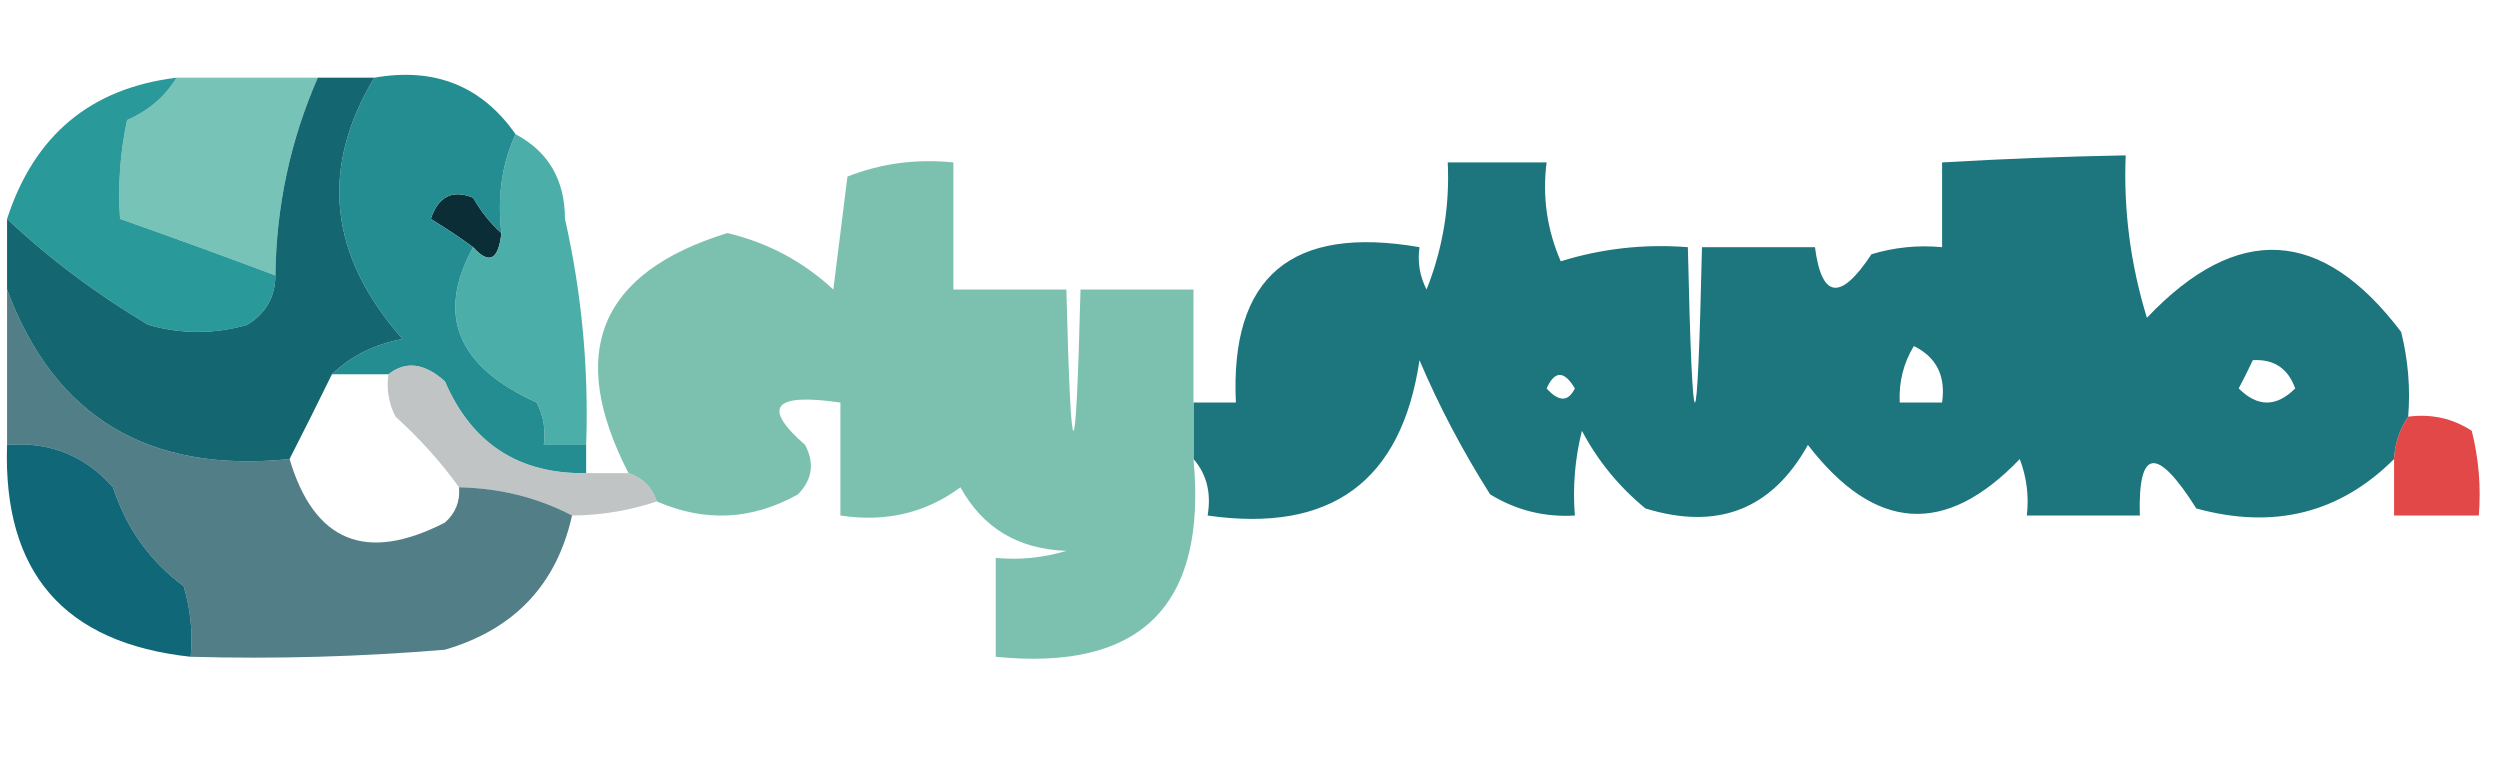 <?xml version="1.0" encoding="UTF-8"?>
<!DOCTYPE svg PUBLIC "-//W3C//DTD SVG 1.1//EN" "http://www.w3.org/Graphics/SVG/1.1/DTD/svg11.dtd">
<svg xmlns="http://www.w3.org/2000/svg" version="1.1" width="177px" height="54px" style="shape-rendering:geometricPrecision; text-rendering:geometricPrecision; image-rendering:optimizeQuality; fill-rule:evenodd; clip-rule:evenodd" xmlns:xlink="http://www.w3.org/1999/xlink">
<g><path style="opacity:0.906" fill="#066770" d="M 170.5,29.5 C 169.89,30.391 169.557,31.391 169.5,32.5C 165.657,36.337 160.99,37.504 155.5,36C 152.7,31.562 151.367,31.728 151.5,36.5C 148.833,36.5 146.167,36.5 143.5,36.5C 143.657,35.127 143.49,33.793 143,32.5C 137.741,37.992 132.741,37.659 128,31.5C 125.459,36.069 121.625,37.569 116.5,36C 114.622,34.457 113.122,32.624 112,30.5C 111.505,32.473 111.338,34.473 111.5,36.5C 109.345,36.628 107.345,36.128 105.5,35C 103.536,31.895 101.87,28.729 100.5,25.5C 99.232,34.087 94.232,37.754 85.5,36.5C 85.768,34.901 85.434,33.568 84.5,32.5C 84.5,31.167 84.5,29.833 84.5,28.5C 85.5,28.5 86.5,28.5 87.5,28.5C 87.086,19.595 91.42,15.928 100.5,17.5C 100.351,18.552 100.517,19.552 101,20.5C 102.149,17.607 102.649,14.607 102.5,11.5C 104.833,11.5 107.167,11.5 109.5,11.5C 109.192,13.924 109.526,16.257 110.5,18.5C 113.421,17.593 116.421,17.26 119.5,17.5C 119.833,32.167 120.167,32.167 120.5,17.5C 123.167,17.5 125.833,17.5 128.5,17.5C 128.974,21.157 130.307,21.324 132.5,18C 134.134,17.506 135.801,17.34 137.5,17.5C 137.5,15.5 137.5,13.5 137.5,11.5C 141.862,11.244 146.195,11.077 150.5,11C 150.339,14.876 150.839,18.709 152,22.5C 158.395,15.766 164.395,16.099 170,23.5C 170.495,25.473 170.662,27.473 170.5,29.5 Z M 135.5,24.5 C 137.104,25.287 137.771,26.62 137.5,28.5C 136.5,28.5 135.5,28.5 134.5,28.5C 134.433,27.041 134.766,25.708 135.5,24.5 Z M 159.5,25.5 C 160.995,25.415 161.995,26.081 162.5,27.5C 161.167,28.833 159.833,28.833 158.5,27.5C 158.863,26.817 159.196,26.15 159.5,25.5 Z M 109.5,27.5 C 110.077,26.227 110.743,26.227 111.5,27.5C 111.03,28.463 110.363,28.463 109.5,27.5 Z"/></g>
<g><path style="opacity:0.891" fill="#6dbaa7" d="M 84.5,28.5 C 84.5,29.833 84.5,31.167 84.5,32.5C 85.469,42.864 80.803,47.531 70.5,46.5C 70.5,44.167 70.5,41.833 70.5,39.5C 72.199,39.66 73.866,39.493 75.5,39C 72.088,38.883 69.588,37.383 68,34.5C 65.544,36.321 62.711,36.988 59.5,36.5C 59.5,33.833 59.5,31.167 59.5,28.5C 54.758,27.812 53.925,28.812 57,31.5C 57.684,32.784 57.517,33.95 56.5,35C 53.247,36.82 49.913,36.987 46.5,35.5C 46.167,34.5 45.5,33.833 44.5,33.5C 40.095,24.965 42.428,19.298 51.5,16.5C 54.365,17.182 56.865,18.516 59,20.5C 59.333,17.833 59.667,15.167 60,12.5C 62.381,11.565 64.881,11.232 67.5,11.5C 67.5,14.5 67.5,17.5 67.5,20.5C 70.167,20.5 72.833,20.5 75.5,20.5C 75.833,33.833 76.167,33.833 76.5,20.5C 79.167,20.5 81.833,20.5 84.5,20.5C 84.5,23.167 84.5,25.833 84.5,28.5 Z"/></g>
<g><path style="opacity:1" fill="#77c3b7" d="M 12.5,5.5 C 15.833,5.5 19.167,5.5 22.5,5.5C 20.556,9.944 19.556,14.611 19.5,19.5C 15.806,18.113 12.139,16.78 8.5,15.5C 8.337,13.143 8.503,10.81 9,8.5C 10.518,7.837 11.685,6.837 12.5,5.5 Z"/></g>
<g><path style="opacity:1" fill="#0b2d35" d="M 35.5,16.5 C 35.289,18.424 34.623,18.757 33.5,17.5C 32.602,16.842 31.602,16.176 30.5,15.5C 31.035,13.899 32.035,13.399 33.5,14C 34.066,14.995 34.733,15.828 35.5,16.5 Z"/></g>
<g><path style="opacity:1" fill="#2a9999" d="M 12.5,5.5 C 11.685,6.837 10.518,7.837 9,8.5C 8.503,10.81 8.337,13.143 8.5,15.5C 12.139,16.78 15.806,18.113 19.5,19.5C 19.489,21.017 18.823,22.184 17.5,23C 15.167,23.667 12.833,23.667 10.5,23C 6.791,20.79 3.458,18.29 0.5,15.5C 2.419,9.574 6.419,6.241 12.5,5.5 Z"/></g>
<g><path style="opacity:1" fill="#4caea9" d="M 36.5,9.5 C 38.828,10.736 39.994,12.736 40,15.5C 41.191,20.767 41.691,26.101 41.5,31.5C 40.5,31.5 39.5,31.5 38.5,31.5C 38.65,30.448 38.483,29.448 38,28.5C 32.357,25.954 30.857,22.288 33.5,17.5C 34.623,18.757 35.289,18.424 35.5,16.5C 35.198,13.941 35.532,11.607 36.5,9.5 Z"/></g>
<g><path style="opacity:1" fill="#248d91" d="M 26.5,5.5 C 30.775,4.75 34.109,6.083 36.5,9.5C 35.532,11.607 35.198,13.941 35.5,16.5C 34.733,15.828 34.066,14.995 33.5,14C 32.035,13.399 31.035,13.899 30.5,15.5C 31.602,16.176 32.602,16.842 33.5,17.5C 30.857,22.288 32.357,25.954 38,28.5C 38.483,29.448 38.65,30.448 38.5,31.5C 39.5,31.5 40.5,31.5 41.5,31.5C 41.5,32.167 41.5,32.833 41.5,33.5C 36.734,33.573 33.401,31.406 31.5,27C 30.054,25.702 28.721,25.535 27.5,26.5C 26.167,26.5 24.833,26.5 23.5,26.5C 24.842,25.207 26.509,24.374 28.5,24C 23.293,18.105 22.626,11.938 26.5,5.5 Z"/></g>
<g><path style="opacity:1" fill="#146671" d="M 22.5,5.5 C 23.833,5.5 25.167,5.5 26.5,5.5C 22.626,11.938 23.293,18.105 28.5,24C 26.509,24.374 24.842,25.207 23.5,26.5C 22.529,28.483 21.529,30.483 20.5,32.5C 10.519,33.528 3.853,29.528 0.5,20.5C 0.5,18.833 0.5,17.167 0.5,15.5C 3.458,18.29 6.791,20.79 10.5,23C 12.833,23.667 15.167,23.667 17.5,23C 18.823,22.184 19.489,21.017 19.5,19.5C 19.556,14.611 20.556,9.944 22.5,5.5 Z"/></g>
<g><path style="opacity:0.781" fill="#d91515" d="M 170.5,29.5 C 172.144,29.287 173.644,29.62 175,30.5C 175.495,32.473 175.662,34.473 175.5,36.5C 173.5,36.5 171.5,36.5 169.5,36.5C 169.5,35.167 169.5,33.833 169.5,32.5C 169.557,31.391 169.89,30.391 170.5,29.5 Z"/></g>
<g><path style="opacity:0.743" fill="#acb0b0" d="M 41.5,33.5 C 42.5,33.5 43.5,33.5 44.5,33.5C 45.5,33.833 46.167,34.5 46.5,35.5C 44.565,36.15 42.565,36.483 40.5,36.5C 38.095,35.232 35.428,34.565 32.5,34.5C 31.207,32.704 29.707,31.038 28,29.5C 27.517,28.552 27.351,27.552 27.5,26.5C 28.721,25.535 30.054,25.702 31.5,27C 33.401,31.406 36.734,33.573 41.5,33.5 Z"/></g>
<g><path style="opacity:1" fill="#0f6777" d="M 0.5,31.5 C 3.505,31.253 6.005,32.253 8,34.5C 8.943,37.4 10.61,39.733 13,41.5C 13.493,43.134 13.66,44.801 13.5,46.5C 4.534,45.533 0.201,40.533 0.5,31.5 Z"/></g>
<g><path style="opacity:0.707" fill="#0b4855" d="M 0.5,20.5 C 3.853,29.528 10.519,33.528 20.5,32.5C 22.248,38.364 25.914,39.864 31.5,37C 32.252,36.329 32.586,35.496 32.5,34.5C 35.428,34.565 38.095,35.232 40.5,36.5C 39.407,41.398 36.407,44.565 31.5,46C 25.509,46.499 19.509,46.666 13.5,46.5C 13.66,44.801 13.493,43.134 13,41.5C 10.61,39.733 8.943,37.4 8,34.5C 6.005,32.253 3.505,31.253 0.5,31.5C 0.5,27.833 0.5,24.167 0.5,20.5 Z"/></g>
</svg>
